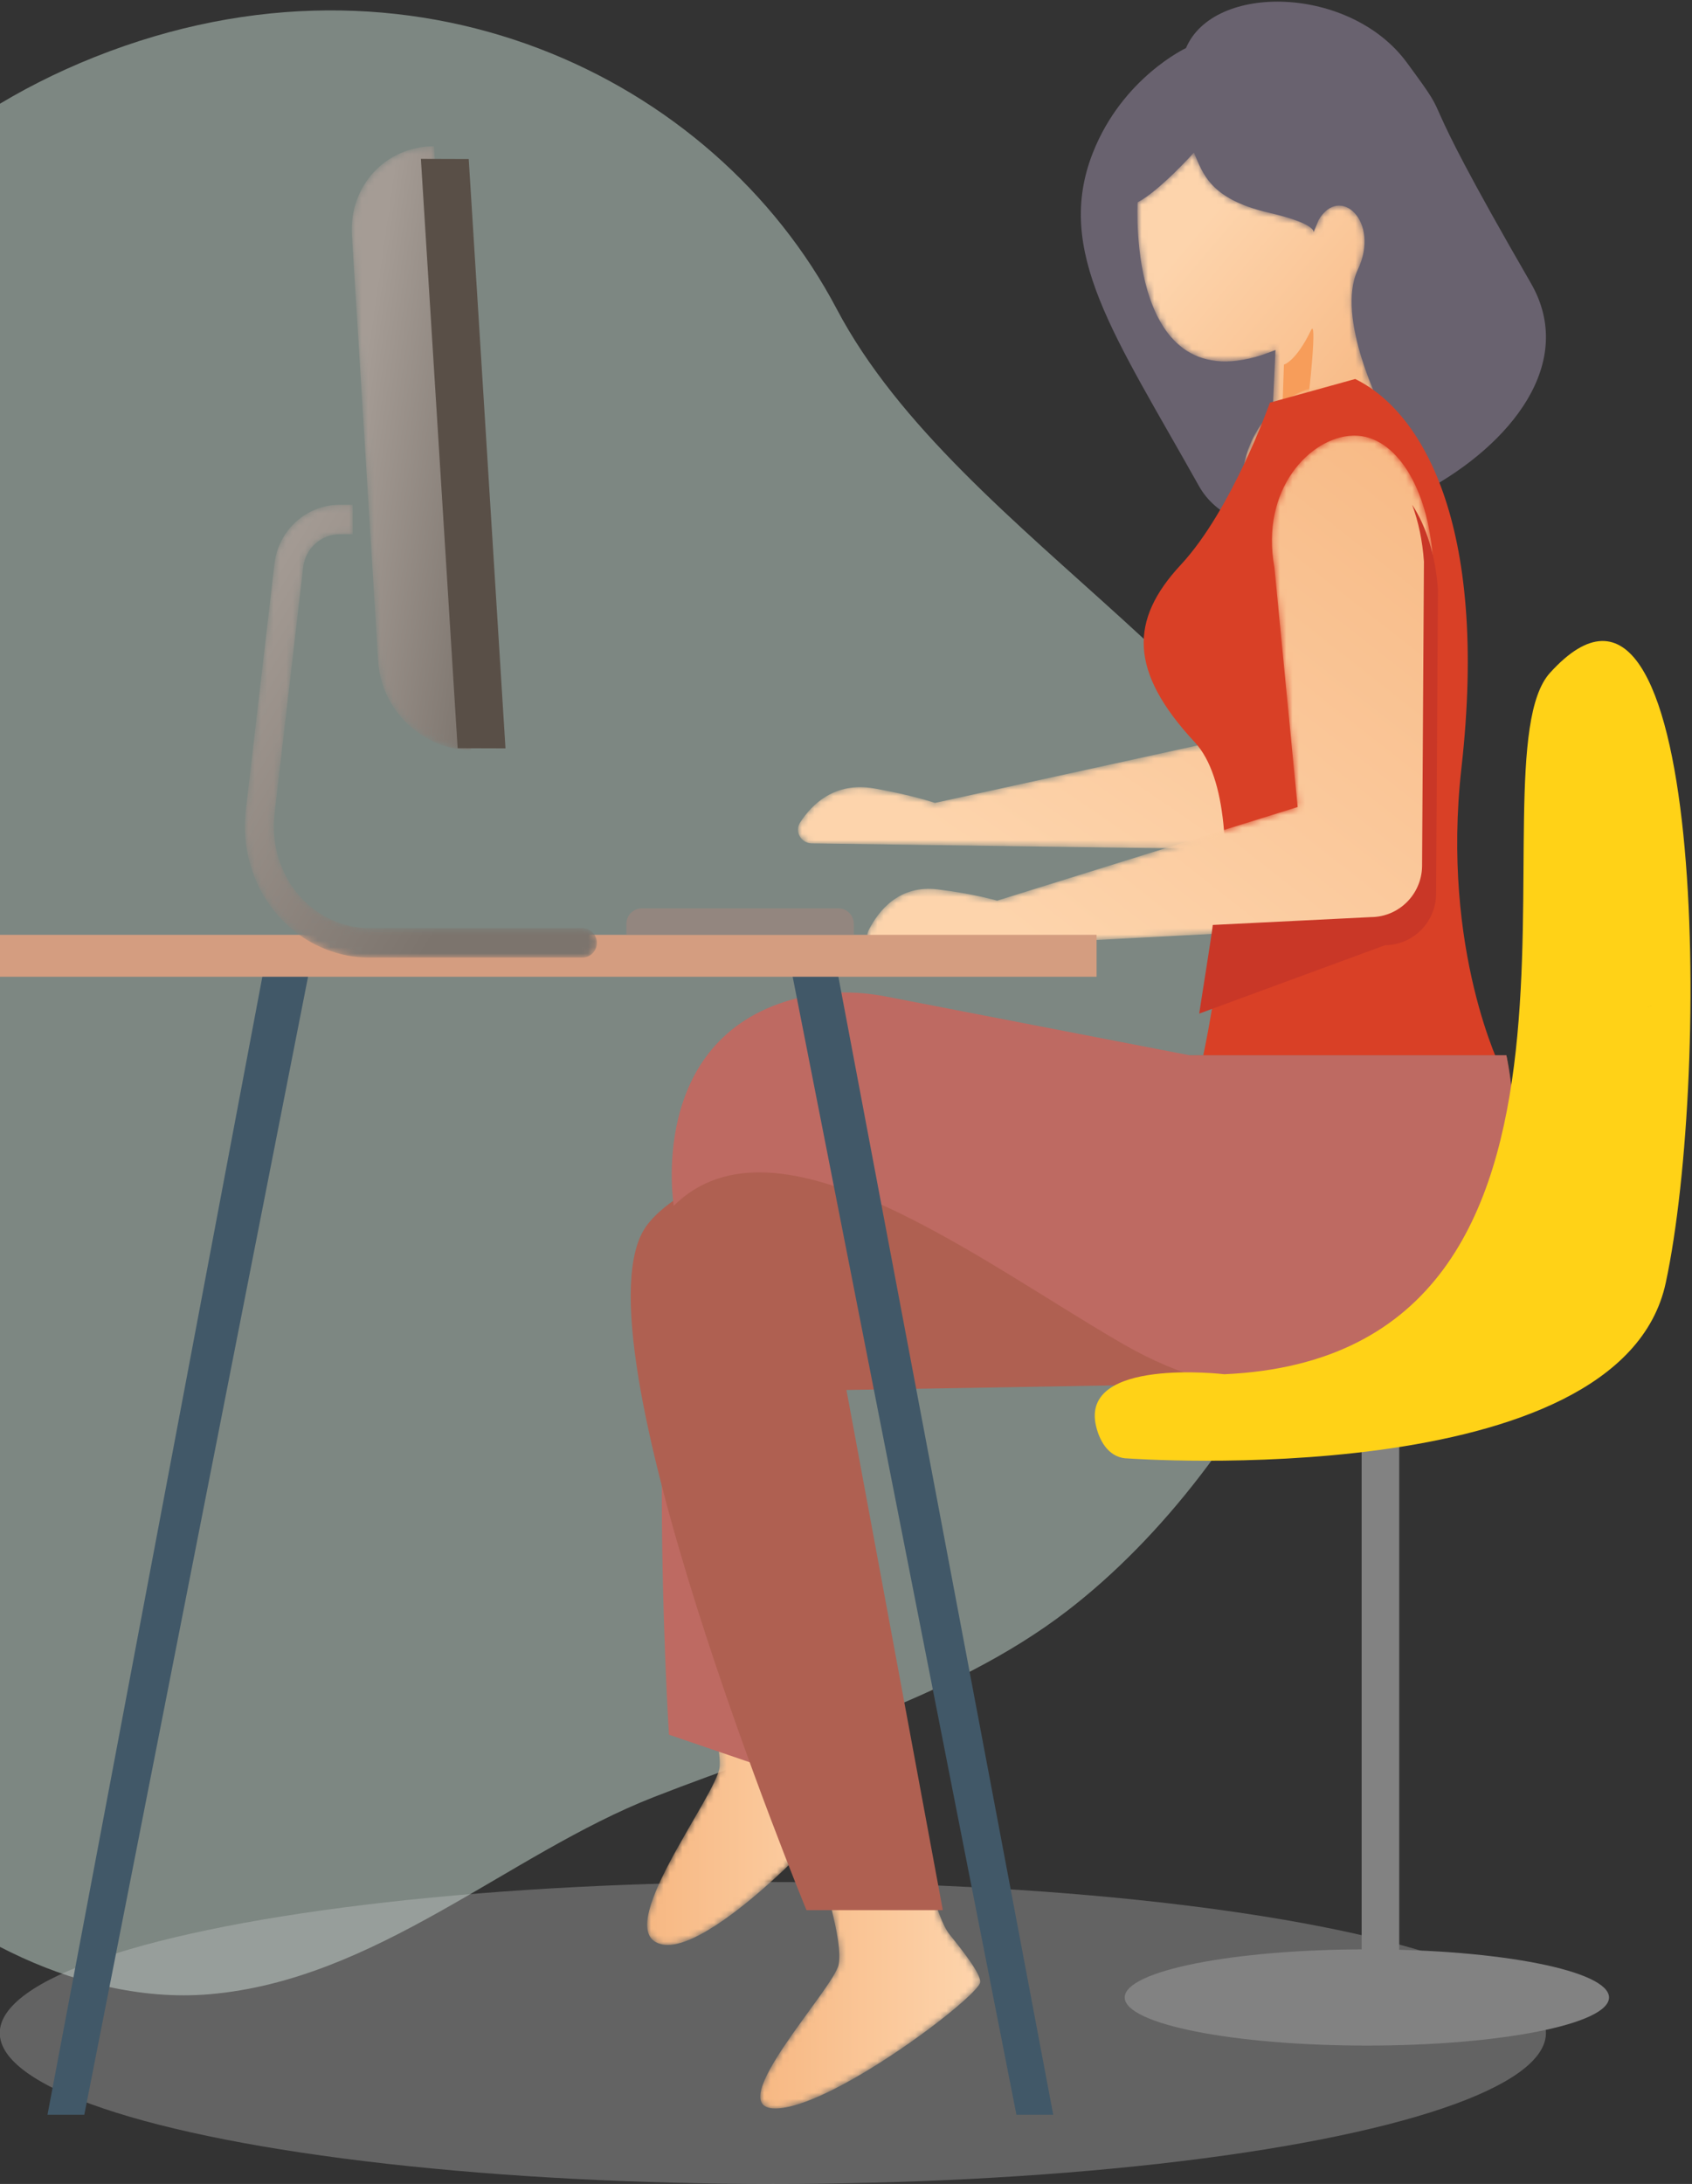 <svg width="269" height="347" viewBox="0 0 269 347" fill="none" xmlns="http://www.w3.org/2000/svg">
<rect x="0" y="0" width="269" height="347" fill="#333333" stroke="none"/>
<g opacity="0.436">
<path fill-rule="evenodd" clip-rule="evenodd" d="M-42.523 74.269C-42.523 74.269 -35.206 29.052 15.103 9.044C65.411 -10.964 113.508 12.069 133.014 49.076C152.582 86.197 207.563 110.175 216.405 151.023C223.691 184.686 200.159 232.516 169.67 255.942C151.257 270.09 126.532 276.688 103.911 285.546C80.834 294.583 59.818 314.58 33.346 316.856C22.308 317.804 11.147 314.813 1.68 310.18C-21.915 298.63 -46.085 278.346 -45.683 255.316L-42.523 74.269Z" fill="#DDF4E9"/>
</g>
<ellipse opacity="0.295" cx="122.871" cy="323.018" rx="122.907" ry="23.982" fill="#D8D8D8"/>
<mask id="mask0_0_4388" style="mask-type:alpha" maskUnits="userSpaceOnUse" x="102" y="258" width="36" height="52">
<path fill-rule="evenodd" clip-rule="evenodd" d="M131.973 273.216C134.569 276.206 138.225 280.568 137.832 281.844C136.667 285.609 113.733 310.516 105.356 308.959C96.58 307.327 113.991 285.341 114.408 280.719C114.825 276.096 109.783 263.655 109.783 263.655L125.923 258.067C125.923 258.067 129.378 270.225 131.973 273.216Z" fill="white"/>
</mask>
<g mask="url(#mask0_0_4388)">
<path fill-rule="evenodd" clip-rule="evenodd" d="M131.973 273.216C134.569 276.206 138.225 280.568 137.832 281.844C136.667 285.609 113.733 310.516 105.356 308.959C96.58 307.327 113.991 285.341 114.408 280.719C114.825 276.096 109.783 263.655 109.783 263.655L125.923 258.067C125.923 258.067 129.378 270.225 131.973 273.216Z" fill="url(#paint0_linear_0_4388)"/>
</g>
<mask id="mask1_0_4388" style="mask-type:alpha" maskUnits="userSpaceOnUse" x="120" y="294" width="36" height="42">
<path fill-rule="evenodd" clip-rule="evenodd" d="M150.951 307.345C153.174 310.09 156.294 314.085 155.794 315.128C154.322 318.21 131.865 335.047 123.224 335.009C114.584 334.971 132.486 316.057 133.318 312.189C134.15 308.321 130.448 297.386 130.448 297.386L146.526 294.04C146.526 294.04 148.727 304.599 150.951 307.345Z" fill="white"/>
</mask>
<g mask="url(#mask1_0_4388)">
<path fill-rule="evenodd" clip-rule="evenodd" d="M150.951 307.345C153.174 310.09 156.294 314.085 155.794 315.128C154.322 318.21 131.865 335.047 123.224 335.009C114.584 334.971 132.486 316.057 133.318 312.189C134.15 308.321 130.448 297.386 130.448 297.386L146.526 294.04C146.526 294.04 148.727 304.599 150.951 307.345Z" fill="url(#paint1_linear_0_4388)"/>
</g>
<path fill-rule="evenodd" clip-rule="evenodd" d="M222.457 321.02H216.477V225.519H222.457V321.02Z" fill="#828282"/>
<path fill-rule="evenodd" clip-rule="evenodd" d="M243.377 44.976C223.024 9.791 232.328 21.701 223.643 9.914C214.656 -2.284 192.964 -2.784 188.554 7.64C188.554 7.64 178.489 12.314 173.769 24.218C167.542 39.925 177.206 53.291 190.591 77.185C201.644 96.914 257.986 70.23 243.377 44.976Z" fill="#69626F"/>
<mask id="mask2_0_4388" style="mask-type:alpha" maskUnits="userSpaceOnUse" x="180" y="24" width="40" height="42">
<path fill-rule="evenodd" clip-rule="evenodd" d="M201.74 33.803C208.661 35.407 208.896 36.629 208.822 36.944L209.648 34.942C213.019 29.227 219.501 35.185 215.871 42.843C212.24 50.503 219.799 65.213 219.799 65.213H202.341L202.778 55.609C178.922 65.456 180.866 32.145 180.866 32.145C184.367 30.323 189.813 24.244 189.813 24.244C191.238 27.524 192.305 31.619 201.74 33.803Z" fill="white"/>
</mask>
<g mask="url(#mask2_0_4388)">
<path fill-rule="evenodd" clip-rule="evenodd" d="M201.74 33.803C208.661 35.407 208.896 36.629 208.822 36.944L209.648 34.942C213.019 29.227 219.501 35.185 215.871 42.843C212.24 50.503 219.799 65.213 219.799 65.213H202.341L202.778 55.609C178.922 65.456 180.866 32.145 180.866 32.145C184.367 30.323 189.813 24.244 189.813 24.244C191.238 27.524 192.305 31.619 201.74 33.803Z" fill="url(#paint2_linear_0_4388)"/>
</g>
<path fill-rule="evenodd" clip-rule="evenodd" d="M208.438 52.453C206.036 57.451 204.123 57.931 204.123 57.931L203.811 67.211H207.507C208.332 61.376 209.374 50.505 208.438 52.453Z" fill="#F79D5A"/>
<mask id="mask3_0_4388" style="mask-type:alpha" maskUnits="userSpaceOnUse" x="126" y="61" width="98" height="75">
<path fill-rule="evenodd" clip-rule="evenodd" d="M211.813 61.221C218.77 61.42 223.726 69.719 223.796 80.515L220.379 127.775C220.024 132.12 216.149 135.395 211.655 135.147L128.993 134.003C127.287 133.909 126.309 132.082 127.213 130.679C129.058 127.81 132.702 124.171 138.973 125.271C144.987 126.325 148.647 127.572 148.647 127.572L199.07 116.537L197.616 80.224C196.069 68.546 204.522 61.216 211.53 61.216C211.624 61.216 211.72 61.218 211.813 61.221Z" fill="white"/>
</mask>
<g mask="url(#mask3_0_4388)">
<path fill-rule="evenodd" clip-rule="evenodd" d="M211.813 61.221C218.77 61.42 223.726 69.719 223.796 80.515L220.379 127.775C220.024 132.12 216.149 135.395 211.655 135.147L128.993 134.003C127.287 133.909 126.309 132.082 127.213 130.679C129.058 127.81 132.702 124.171 138.973 125.271C144.987 126.325 148.647 127.572 148.647 127.572L199.07 116.537L197.616 80.224C196.069 68.546 204.522 61.216 211.53 61.216C211.624 61.216 211.72 61.218 211.813 61.221Z" fill="url(#paint3_linear_0_4388)"/>
</g>
<path fill-rule="evenodd" clip-rule="evenodd" d="M201.897 63.974C201.897 63.974 195.871 80.984 187.731 89.736C179.589 98.487 179.452 106.646 189.938 117.919C200.424 129.193 190.766 170.133 190.766 170.133H238.784C238.784 170.133 229.071 151.063 232.344 122.023C236.76 82.862 225.845 65.284 215.453 60.217L201.897 63.974Z" fill="#D94026"/>
<mask id="mask4_0_4388" style="mask-type:alpha" maskUnits="userSpaceOnUse" x="137" y="69" width="91" height="83">
<path fill-rule="evenodd" clip-rule="evenodd" d="M227.792 88.731L227.5 138.66C227.432 143.253 223.915 146.949 219.58 146.981L140.044 151.148C138.399 151.16 137.342 149.302 138.122 147.766C139.716 144.63 142.988 140.565 149.085 141.313C154.934 142.033 158.53 143.106 158.53 143.106L206.302 128.225L202.606 90.126C200.351 77.78 208.251 69.462 215.05 69.215C215.145 69.213 215.238 69.21 215.332 69.21C221.899 69.21 227.051 77.539 227.792 88.731Z" fill="white"/>
</mask>
<g mask="url(#mask4_0_4388)">
<path fill-rule="evenodd" clip-rule="evenodd" d="M227.792 88.731L227.5 138.66C227.432 143.253 223.915 146.949 219.58 146.981L140.044 151.148C138.399 151.16 137.342 149.302 138.122 147.766C139.716 144.63 142.988 140.565 149.085 141.313C154.934 142.033 158.53 143.106 158.53 143.106L206.302 128.225L202.606 90.126C200.351 77.78 208.251 69.462 215.05 69.215C215.145 69.213 215.238 69.21 215.332 69.21C221.899 69.21 227.051 77.539 227.792 88.731Z" fill="url(#paint4_linear_0_4388)"/>
</g>
<path fill-rule="evenodd" clip-rule="evenodd" d="M228.61 93.684L228.315 142.109C228.243 146.568 224.636 150.148 220.198 150.184L190.658 161.047C190.863 159.559 192.652 148.533 192.813 146.962L217.969 145.716C222.408 145.689 226.015 142.101 226.086 137.642L226.382 89.217C226.149 85.906 225.495 82.848 224.511 80.202C226.739 83.574 228.234 88.283 228.61 93.684Z" fill="#C93727"/>
<path fill-rule="evenodd" clip-rule="evenodd" d="M105.216 233.835C105.122 256.385 106.355 275.62 106.355 275.62L126.874 282.624L132.601 243.184L105.216 233.835Z" fill="#BE6A62"/>
<path fill-rule="evenodd" clip-rule="evenodd" d="M201.915 219.691L134.571 220.85L149.891 303.495H128.214C128.214 303.495 90.35 211.793 102.779 194.774C114.629 178.549 189.197 167.686 189.197 167.686H239.488C239.488 167.686 250.759 213.896 201.915 219.691Z" fill="#AF6051"/>
<path fill-rule="evenodd" clip-rule="evenodd" d="M189.198 167.685H239.488C239.488 167.685 239.877 169.822 240.338 173.199C244.795 205.727 215.147 234.633 178.648 213.606C155.769 200.425 123.542 175.319 107.115 191.587C107.115 191.587 102.776 165.262 125.968 158.801C130.8 157.454 135.898 157.376 140.824 158.329L189.198 167.685Z" fill="#BE6A62"/>
<path fill-rule="evenodd" clip-rule="evenodd" d="M13.403 336.008L48.987 155.135H41.721L7.55 336.008H13.403Z" fill="#415868"/>
<path fill-rule="evenodd" clip-rule="evenodd" d="M167.447 336.008L133.277 155.135H126.01L161.595 336.008H167.447Z" fill="#415868"/>
<path fill-rule="evenodd" clip-rule="evenodd" d="M174.338 155.192H-0.035V148.533H174.338V155.192Z" fill="#D49D80"/>
<path fill-rule="evenodd" clip-rule="evenodd" d="M133.276 144.32H102.052C100.691 144.32 99.587 145.426 99.587 146.792V148.494H135.74V146.792C135.74 145.426 134.636 144.32 133.276 144.32Z" fill="#93867F"/>
<mask id="mask5_0_4388" style="mask-type:alpha" maskUnits="userSpaceOnUse" x="38" y="80" width="57" height="73">
<path fill-rule="evenodd" clip-rule="evenodd" d="M56.062 80.202V84.882H54.008C51.042 84.882 48.544 87.144 48.195 90.146L43.647 129.268C42.775 136.763 46.794 143.828 53.422 146.448C55.138 147.124 56.87 147.468 58.574 147.468H92.597C93.865 147.468 94.893 148.516 94.893 149.808C94.893 151.1 93.865 152.147 92.597 152.147H58.574C56.3 152.147 54.007 151.698 51.762 150.81C43.18 147.419 37.968 138.334 39.086 128.718L43.633 89.595C44.256 84.24 48.716 80.202 54.008 80.202H56.062Z" fill="white"/>
</mask>
<g mask="url(#mask5_0_4388)">
<path fill-rule="evenodd" clip-rule="evenodd" d="M56.062 80.202V84.882H54.008C51.042 84.882 48.544 87.144 48.195 90.146L43.647 129.268C42.775 136.763 46.794 143.828 53.422 146.448C55.138 147.124 56.87 147.468 58.574 147.468H92.597C93.865 147.468 94.893 148.516 94.893 149.808C94.893 151.1 93.865 152.147 92.597 152.147H58.574C56.3 152.147 54.007 151.698 51.762 150.81C43.18 147.419 37.968 138.334 39.086 128.718L43.633 89.595C44.256 84.24 48.716 80.202 54.008 80.202H56.062Z" fill="url(#paint5_linear_0_4388)"/>
</g>
<mask id="mask6_0_4388" style="mask-type:alpha" maskUnits="userSpaceOnUse" x="55" y="23" width="20" height="97">
<path fill-rule="evenodd" clip-rule="evenodd" d="M74.908 119.172C67.225 119.172 60.605 112.856 60.126 105.067L55.95 37.35C55.47 29.56 61.309 23.245 68.994 23.245L74.908 119.172Z" fill="white"/>
</mask>
<g mask="url(#mask6_0_4388)">
<path fill-rule="evenodd" clip-rule="evenodd" d="M74.908 119.172C67.225 119.172 60.605 112.856 60.126 105.067L55.95 37.35C55.47 29.56 61.309 23.245 68.994 23.245L74.908 119.172Z" fill="url(#paint6_linear_0_4388)"/>
</g>
<path fill-rule="evenodd" clip-rule="evenodd" d="M74.52 25.268L66.914 25.243L72.758 118.883L80.363 118.906L74.52 25.268Z" fill="#594F47"/>
<path fill-rule="evenodd" clip-rule="evenodd" d="M262.017 159.94V159.946C262.248 159.881 262.478 159.816 262.716 159.766C262.48 159.816 262.246 159.874 262.017 159.94ZM264.83 203.809C257.636 237.393 179.379 231.731 179.379 231.731C176.55 231.731 174.913 229.357 174.256 226.6C171.64 215.608 194.643 218.35 194.643 218.35C262.362 215.334 233.236 121.454 246.42 106.911C271.201 79.574 272.024 170.226 264.83 203.809Z" fill="#FFD217"/>
<path fill-rule="evenodd" clip-rule="evenodd" d="M178.81 317.372C178.81 321.594 196.046 325.017 217.308 325.017C238.572 325.017 255.808 321.594 255.808 317.372C255.808 313.15 238.572 309.727 217.308 309.727C196.046 309.727 178.81 313.15 178.81 317.372Z" fill="#828282"/>
<defs>
<linearGradient id="paint0_linear_0_4388" x1="137.86" y1="309.029" x2="102.887" y2="309.029" gradientUnits="userSpaceOnUse">
<stop stop-color="#FDD4AC"/>
<stop offset="1" stop-color="#F7B883"/>
</linearGradient>
<linearGradient id="paint1_linear_0_4388" x1="155.848" y1="335.009" x2="120.874" y2="335.009" gradientUnits="userSpaceOnUse">
<stop stop-color="#FDD4AC"/>
<stop offset="1" stop-color="#F7B883"/>
</linearGradient>
<linearGradient id="paint2_linear_0_4388" x1="204.902" y1="19.302" x2="236.219" y2="45.874" gradientUnits="userSpaceOnUse">
<stop stop-color="#FDD4AC"/>
<stop offset="1" stop-color="#F7B883"/>
</linearGradient>
<linearGradient id="paint3_linear_0_4388" x1="116.535" y1="109.549" x2="174.299" y2="24.967" gradientUnits="userSpaceOnUse">
<stop stop-color="#FDD4AC"/>
<stop offset="1" stop-color="#F7B883"/>
</linearGradient>
<linearGradient id="paint4_linear_0_4388" x1="129.23" y1="122.324" x2="194.821" y2="38.611" gradientUnits="userSpaceOnUse">
<stop stop-color="#FDD4AC"/>
<stop offset="1" stop-color="#F7B883"/>
</linearGradient>
<linearGradient id="paint5_linear_0_4388" x1="59.791" y1="164.038" x2="13.194" y2="135.317" gradientUnits="userSpaceOnUse">
<stop stop-color="#7C746D"/>
<stop offset="1" stop-color="#A59C95"/>
</linearGradient>
<linearGradient id="paint6_linear_0_4388" x1="70.433" y1="151.953" x2="44.987" y2="148.288" gradientUnits="userSpaceOnUse">
<stop stop-color="#7C746D"/>
<stop offset="1" stop-color="#A59C95"/>
</linearGradient>
</defs>
</svg>
